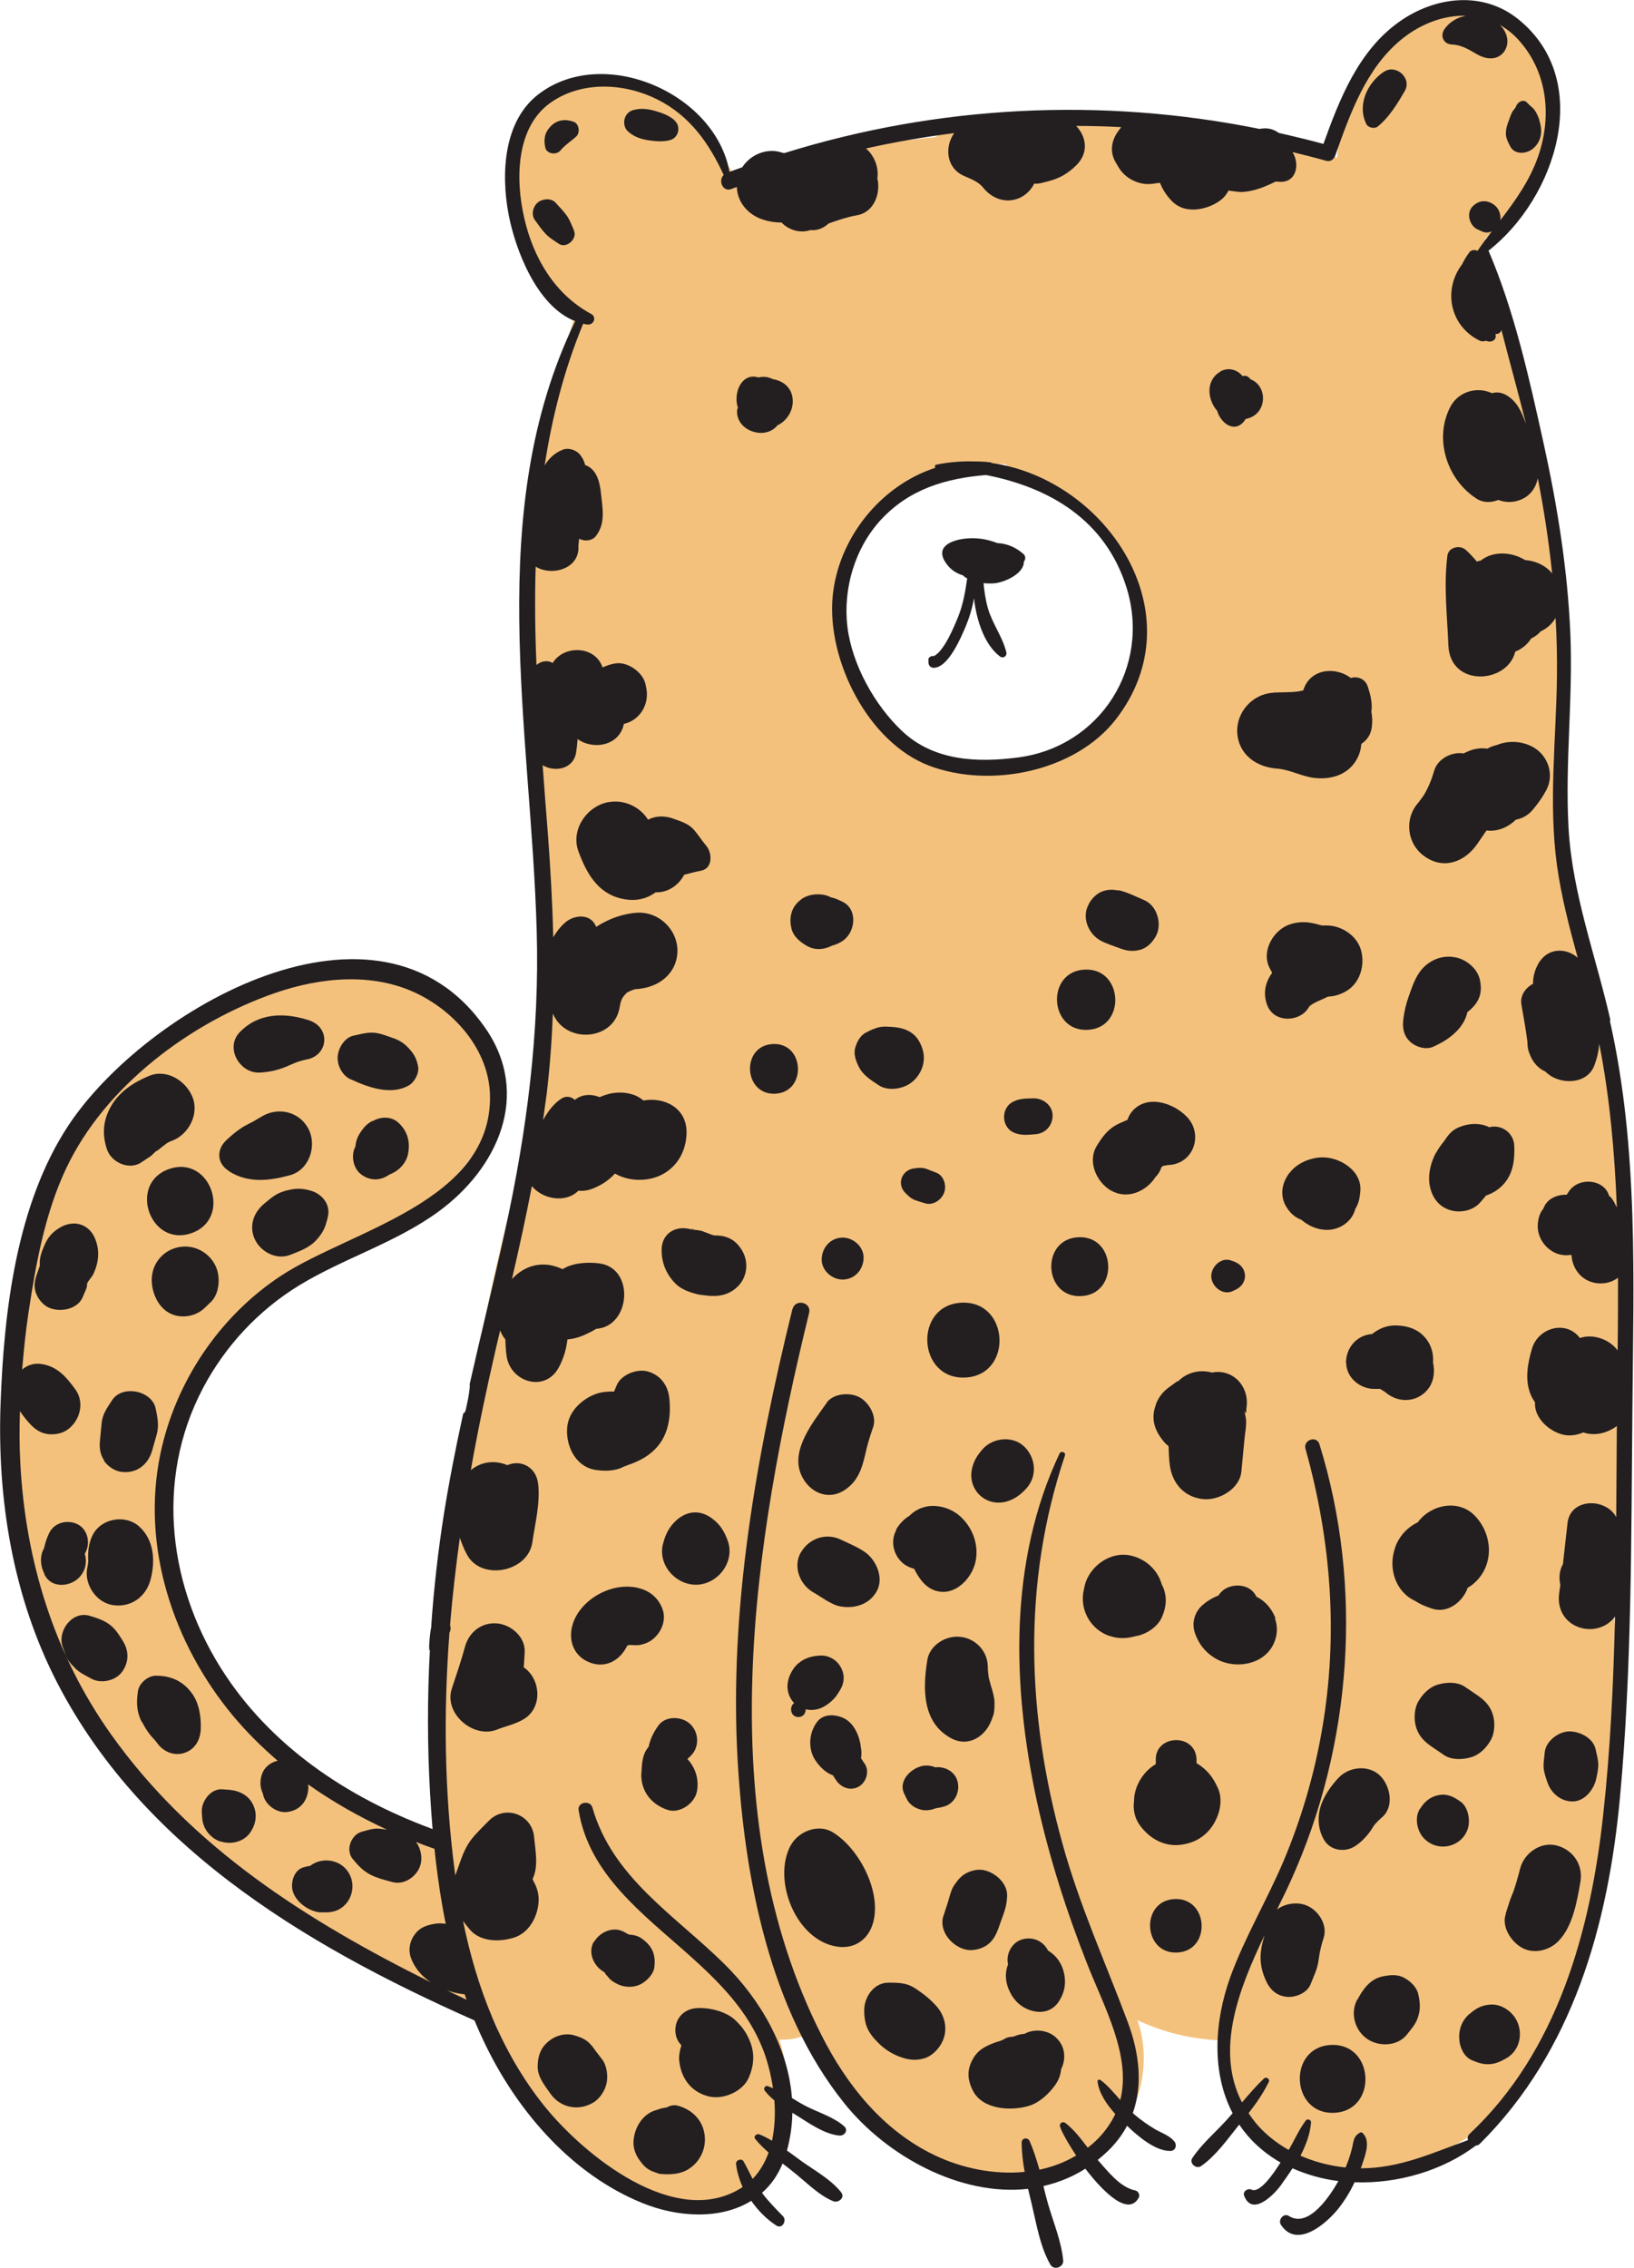 <?xml version="1.0" encoding="UTF-8"?><svg id="Layer_2" xmlns="http://www.w3.org/2000/svg" width="81.87" height="113.62" viewBox="0 0 81.87 113.62"><defs><style>.cls-1{fill:#f4c17d;}.cls-2{fill:#231f20;}</style></defs><g id="Layer_1-2"><g><path class="cls-1" d="M80.9,80.46c.02-.35,.04-.7,.06-1.05,.21-1.47,.25-2.98,.28-4.48,0-.1,0-.2,0-.29,.37-6.55,.63-13.26-.43-19.61-.32-1.91-.87-3.73-1.35-5.61-.44-1.72-.41-3.45-.76-5.17-.1-.48-.36-1.22-.74-1.95,.06-1.45,.04-2.91,.11-4.28,.17-3.17,.3-6.31-.1-9.47-.39-3.03-1.07-6.02-1.53-9.04-.34-2.21-.72-3.95-1.92-5.44-.02-.27-.04-.53-.04-.8-.01-.46-.03-.89-.06-1.31,2.05-1.96,3.49-4.28,3.09-7.31-.43-3.26-3.36-5.12-6.43-3.57-2.35,1.2-3.96,4.18-4.08,6.84-.67-.37-1.52-.54-2.55-.38-2.27,.37-4.59-.76-6.79-1.17-1.92-.36-3.91,0-5.83,0-.97-.11-1.93-.2-2.9-.3v.02c-.86,0-1.55,.3-2.05,.78-.42,.04-.84,.09-1.26,.14-.09,0-.17,0-.26,0-1.75,.15-3.47,.34-5.16,.86-.6,.19-1.04,.51-1.35,.91-.6,.22-1.19,.47-1.75,.76-.27-.78-.72-1.45-1.25-2.13-.14-.19-.36-.34-.6-.47-1.37-2.06-4.14-3.47-6.46-2.71-3.53,1.16-3.44,5.25-2.36,8.12,.48,1.27,1.32,2.53,2.39,3.39-1.75,5.76-3.09,12.43-2.5,18.37,.23,2.34,.48,5.01,1.04,7.59-.25,1.97-.03,4.14-.13,5.87-.15,2.6-.83,5.64-.14,8.19-.73,1.57-1.15,3.36-1.55,4.89-.94,3.66-1.64,7.41-2.4,11.11-1.07,5.15-2.13,10.75-.87,15.93-.52,1.33-.57,2.92-.39,4.49-.66-.32-1.34-.62-2.01-.91-.96-.43-2.1-.93-3.24-1.19-1.17-.97-1.77-2.27-3.11-3.32-2.9-2.25-4.51-5.91-5.12-9.55-.61-3.64,.46-7.45,2.82-10.28,2.71-3.25,7.1-4.65,10.6-6.86,.49-.31,.82-.71,1-1.13,.24-.26,.47-.52,.67-.8,.13-.14,.26-.28,.39-.42,.57-.66,.79-1.39,.77-2.09,.37-1.71-.03-3.51-1.55-4.98-3.4-3.28-8.41-1.91-12.2-.27-4.16,1.8-7.15,4.59-8.73,8.91C.93,62.7,0,67.28,.69,70.96c-.49,3.3,.58,7.28,1.59,10.02,1.01,2.74,3.12,8.24,6.32,9.58,2.18,2.54,4.86,4.64,7.9,6.17,1.22,1.14,2.75,2.06,4.13,2.78,1.31,.68,2.66,1.34,4,1.51,.09,.17,.17,.35,.26,.53,.34,1.25,.91,2.46,1.44,3.4,1.34,2.39,3.49,4.31,6.13,5.11,2.96,.89,6.03,.26,6.84-3.12,.35-1.45,.24-3.18-.25-4.75,.58,.04,1.15-.11,1.66-.39,2.31,4.33,6.58,9.41,11.82,7.37,1.03-.4,1.8-.93,2.36-1.55,.89-.47,1.56-1.23,1.96-2.18,.53-1.25,.63-2.87,.14-4.22,.53,.25,1.09,.46,1.7,.63,.8,.22,1.67,.35,2.56,.39-.2,2.2,.55,4.28,3.06,5.63,3.92,2.11,9.07,.39,11.6-3.02,2.69-3.62,4.3-8.94,4.82-13.38,.38-3.32,.55-7.18,.1-10.79,0-.08,.01-.15,.01-.23h.06Zm-24.01-46.1c-.05,.06-.1,.12-.14,.18-1.43,2.25-5.31,4.2-7.91,4.11-2.4-.08-4.64-1.72-5.82-3.78-1.31-3.16-1.68-6.72,.97-9.36,.13-.13,.23-.26,.33-.39,1.49-1.23,3.11-1.84,5.25-1.88,.28,0,.54,0,.8,.02,1.69,1.32,3.71,2.18,5.13,3.88,1.26,1.5,2.05,4.91,1.38,7.21Z"/><path class="cls-2" d="M24.07,100.52c-.56-.26-1.11-.52-1.67-.79,.41,.14,.83,.21,1.25,.21,.07,0,.13-.02,.19-.03-.35-1.04-.54-2.16-.58-3.2-.49-.26-1.03-.41-1.54-.31-.42,.08-.74,.21-.98,.58-.22,.33-.29,.74-.15,1.12,.19,.52,.55,.92,.99,1.22-6.15-3.06-11.97-6.72-16.03-12.44-2.83-3.99-4.27-8.66-4.53-13.53-.05-.88-.05-1.77-.02-2.65,.12,.19,.26,.37,.41,.54,.25,.29,.51,.52,.9,.6,.35,.07,.8,0,1.09-.22,.61-.45,.85-1.34,.38-2-.44-.6-.88-1.14-1.66-1.27-.38-.07-.73,.03-1.01,.27,.08-.94,.17-1.87,.31-2.8,.37-2.46,.83-5.03,1.9-7.29,1.95-4.12,6.23-7.31,10.47-8.78,2.27-.78,4.86-1.04,7.08,.02,1.94,.93,3.62,2.85,3.68,5.09,.12,5.36-6.98,6.77-10.47,9.06-3.09,2.03-5.3,5.33-6.05,8.95-.96,4.64,.65,9.49,3.63,13.08,.69,.83,1.45,1.58,2.25,2.27-.35,.08-.67,.32-.79,.69-.11,.33-.09,.66,.05,.95,.08,.54,.67,.99,1.2,.93,.67-.07,1.06-.57,1.08-1.22,0-.06,0-.12-.02-.17,1.24,.88,2.57,1.63,3.95,2.27h-.03c-.2-.03-.41-.07-.61-.04-.21,.03-.42,.09-.62,.15-.53,.15-.82,.91-.45,1.36,.27,.33,.52,.6,.91,.8,.34,.17,.72,.26,1.08,.36,.59,.16,1.21-.27,1.39-.81,.13-.37,.05-.87-.21-1.2,.48,.19,.97,.36,1.47,.53-.01-.03-.03-.05-.05-.08h0v-.02s-.04-.06-.06-.09c-.05-.1-.1-.19-.14-.29-.05-.1-.11-.21-.15-.31-.05-.11-.01-.21,.06-.28-4.22-1.5-8.13-4.01-10.65-7.78-2.87-4.29-3.6-9.77-1.15-14.42,1.12-2.12,2.79-3.91,4.84-5.16,2.24-1.36,4.81-2.12,6.94-3.67,3-2.18,4.68-5.89,2.36-9.22-5.34-7.67-17.01-.94-20.87,4.87C.83,60.31,.2,65.67,.03,70.29c-.18,4.83,.61,9.71,2.84,14.03,4.43,8.56,13.06,13.51,21.72,17.27-.19-.34-.37-.69-.52-1.06Z"/><path class="cls-2" d="M80.69,51.12c-.73-3.22-1.91-6.31-2.1-9.64-.18-3.25,.23-6.5,.09-9.76-.14-3.2-.65-6.38-1.34-9.51-.71-3.21-1.46-6.62-2.76-9.65,3.37-2.63,5.31-8.51,1.5-11.59-1.79-1.45-4.2-1.15-6,.14-2.02,1.45-2.96,3.84-3.77,6.1-.74-.2-1.49-.38-2.24-.55-.23-.17-.51-.26-.83-.22-.04,0-.08,.01-.13,.02-7.9-1.6-16.11-1.19-23.81,1.21-.05,0-.11-.02-.17-.04-.73-.22-1.53,.12-1.94,.75-.21,.08-.43,.15-.64,.23-.71-3.95-6.33-6.39-9.58-3.88-1.75,1.35-1.87,3.99-1.49,6,.33,1.76,1.42,4.63,3.34,5.36-4.61,9.53-2.22,20.39-1.93,30.52,.15,5.1-.49,10.06-1.58,15.03-.56,2.58-1.2,5.14-1.78,7.72,0,.03,.01,.05,.01,.09-.03,.41-.12,.81-.21,1.21-.02,.08-.06,.13-.12,.16-.37,1.68-.7,3.36-.97,5.05-.29,1.84-.5,3.69-.63,5.55h0s0,.06,0,.08c-.04,.19-.06,.38-.08,.57-.01,.14-.02,.29-.03,.43,0,.03,.01,.05,.01,.08,0,.04-.01,.08-.02,.11l.05-.04c-.13,2.41-.13,4.82,.01,7.23,.25,4.35,.89,8.79,2.85,12.73,1.63,3.29,4.3,6.35,7.76,7.76,1.8,.74,3.95,.85,5.48-.1,.35,.5,.78,.93,1.26,1.24,.29,.19,.54-.25,.33-.47-.37-.38-.74-.75-1.05-1.17,.43-.38,.78-.86,1.03-1.47,.17,.13,.34,.26,.5,.39,.64,.5,1.29,1.19,2.04,1.5,.25,.1,.6-.17,.4-.44-.5-.64-1.32-1.09-1.98-1.56-.24-.18-.49-.36-.74-.54,.17-.63,.26-1.26,.27-1.89,.09,.05,.18,.11,.26,.16,.61,.38,1.37,.92,2.1,.98,.25,.02,.46-.26,.24-.46-.52-.47-1.31-.7-1.93-1.02-.23-.12-.46-.26-.69-.4-.19-2.52-1.56-4.9-3.36-6.69-2.47-2.45-5.63-4.33-6.64-7.87-.11-.38-.75-.27-.69,.13,.51,3.23,3.26,5.23,5.55,7.28,1.5,1.34,2.92,2.77,3.67,4.67,.23,.57,.41,1.26,.52,1.99-.09-.04-.18-.08-.27-.11-.12-.04-.22,.12-.15,.22,.14,.19,.31,.35,.49,.5,.05,.68,.02,1.37-.12,2.02-.2-.12-.41-.23-.63-.32-.13-.05-.32,.09-.21,.23,.2,.25,.43,.47,.67,.68-.18,.5-.44,.95-.8,1.32-.15-.29-.29-.58-.45-.87-.1-.18-.4-.08-.38,.12,.04,.39,.16,.78,.33,1.16-3.34,2.19-7.98-1.62-9.96-4.09-2.14-2.68-3.37-5.91-4.05-9.24,.11,.15,.23,.3,.36,.45,.49,.56,1.36,.6,2.02,.43l.08-.02c.85-.21,1.32-1.12,1.33-1.93,0-.41-.13-.69-.3-1.01,0-.02,0-.03,.01-.06,.29-.62,.12-1.41,.06-2.07-.1-1.14-1.46-1.63-2.26-.82-.31,.32-.65,.63-.92,.99-.31,.42-.47,.92-.64,1.4-.03,.08-.08,.21-.13,.36,0-.06-.02-.11-.02-.17-.53-4.03-.57-8.03-.27-12,.07-.12,.07-.25,.03-.38,.12-1.46,.29-2.92,.49-4.37,.1,.3,.22,.59,.35,.83,.71,1.35,3.06,.89,3.28-.59,.14-.97,.41-1.99,.29-2.97-.11-.83-.87-1.2-1.54-.91-.26-.11-.54-.16-.8-.15-.41,.02-.75,.17-1.03,.4,.36-2.04,.79-4.08,1.26-6.11,.07-.3,.14-.59,.21-.89,.06,.16,.15,.32,.26,.45,.01,.27,.02,.55,.06,.82,.18,1.32,1.93,1.87,2.62,.58,.24-.45,.38-.92,.43-1.4,.43-.03,.81-.19,1.18-.38,.03-.01,.16-.09,.26-.15,1.74-.11,1.95-3.06,.15-3.28-.55-.07-1.31-.04-1.83,.29-.18-.08-.37-.15-.56-.19-.79-.16-1.49,.15-1.98,.69,.36-1.55,.7-3.1,1-4.66,.54,.66,1.69,.87,2.33,.23,.2,.02,.4,0,.62-.07,.47-.17,.88-.42,1.21-.79h0c.42,.24,.91,.34,1.39,.31,1.31-.08,2.18-1.08,2.2-2.35,.02-1.26-1.13-1.81-2.16-1.62-.14-.11-.29-.21-.45-.27-.58-.21-1.19-.15-1.74,.1h-.01c-.42-.17-.89-.15-1.24,.14-.18-.17-.44-.22-.68-.06-.38,.25-.67,.64-.91,1.07,.06-.43,.12-.86,.18-1.3,.16-1.34,.26-2.69,.31-4.03,.05,.1,.1,.2,.16,.29,.81,1.21,2.9,.95,3.18-.57,.08-.45,.11-.52,.45-.85-.09,.08-.06,.08,.06,0,.03,0,.07-.03,.15-.06,.07-.02,.11-.03,.14-.04,.1,0,.19-.01,.29-.03,1.02-.14,1.86-.88,1.81-1.99-.05-1.02-.96-1.86-1.99-1.81-.73,.04-1.44,.3-2.08,.71-.01-.03-.03-.06-.04-.09-.31-.61-1.11-.49-1.52-.12-.24,.21-.43,.46-.59,.73-.04-1.73-.14-3.46-.27-5.2-.09-1.14-.18-2.28-.26-3.42,.61,.37,1.56,.2,1.68-.66,.03-.19,.05-.41,.07-.65,.77,.56,2.1,.35,2.32-.76,.75-.16,1.32-.94,1.11-1.86l-.03-.14c-.13-.59-.9-1.13-1.5-1.03-.22,.03-.44,.11-.65,.2-.36-1.09-1.93-1.14-2.5-.22-.25-.16-.58-.1-.81,.1-.07-1.65-.09-3.3-.04-4.93,.8,.5,2.23,.12,2.14-1.05,.01-.12,.03-.24,.04-.35,.25,.15,.64,.11,.82-.11,.52-.65,.35-1.39,.27-2.17-.06-.58-.22-1.21-.79-1.41-.04-.15-.1-.3-.2-.44-.18-.29-.6-.45-.92-.33-.43,.17-.7,.45-.91,.79,.37-2.41,.97-4.78,1.93-7.1,.07,.01,.14,.04,.21,.04,.31,.04,.49-.37,.19-.53-1.83-.99-2.89-2.8-3.35-4.79-.45-1.94-.44-4.61,1.38-5.84,1.57-1.06,3.67-.93,5.3-.11,1.62,.82,2.58,2.19,3.31,3.78-.29,.27-.05,.87,.39,.7,.09-.04,.18-.07,.27-.1,.02,.76,.56,1.4,1.33,1.64,.31,.1,.61,.14,.91,.14,.36,.38,.93,.55,1.44,.38h.04c.3,.03,.64-.1,.87-.33,.48-.17,.95-.33,1.46-.42,.81-.15,1.17-1.08,.99-1.84,.08-.55-.15-1.14-.57-1.5,1.46-.33,2.94-.58,4.42-.77-.48,.67-.42,1.72,.46,2.13,.34,.16,.73,.28,.98,.59,.81,1.01,2.09,.77,2.57-.19,0,0,.01,0,.02,0,.17,.03,.49-.07,.69-.12,.56-.14,.98-.39,1.39-.79,.66-.65,.5-1.46,0-1.98,.75,0,1.51,.02,2.26,.06l-.13,.17c-.37,.49-.47,1.08-.13,1.63l.15,.25c.31,.51,.96,.84,1.55,.8,.12,0,.3-.04,.5-.06,.12,.31,.31,.62,.59,.91,.56,.59,1.45,.5,2.11,.17,.41-.21,.61-.44,.73-.69,.29,.04,.58,.08,.72,.07,.61-.05,1.11-.26,1.64-.52,.07,0,.13,0,.2,.01,.87,.05,1.02-.91,.65-1.49,.57,.14,1.13,.28,1.7,.44,.22,.06,.39-.1,.45-.29,.74-2.08,1.53-4.33,3.29-5.78,.96-.79,2.12-1.23,3.25-1.2-.43,.08-.81,.3-1.07,.66-.24,.34-.06,.77,.37,.78,.47,.02,.86,.26,1.2,.46,.31,.18,.66,.31,1.02,.19,.41-.14,.62-.57,.54-.99-.05-.25-.18-.47-.36-.64,.37,.21,.72,.49,1.03,.86,1.36,1.58,1.56,3.73,.91,5.66-.42,1.25-1.15,2.26-1.92,3.27,0-.04,.02-.08,.01-.12,0-.25-.11-.5-.31-.65-.27-.21-.61-.26-.91-.07l-.04,.03c-.41,.26-.39,.79-.09,1.12,.08,.09,.18,.14,.28,.18,.05,.02,.21,.11,.08,.03,.19,.12,.39,.11,.56,.03-.25,.32-.49,.64-.72,.98-.13-.07-.31-.05-.4,.06-.15,.2-.27,.4-.37,.61-.97,1.27-.63,3.09,.88,3.83,.11,.05,.22,.04,.32,0,.2,.12,.52,0,.48-.27,0-.02-.01-.05-.01-.07,.13,.03,.25-.06,.3-.19,.4,1.57,.84,3.13,1.23,4.7-.22-.59-.44-1.14-1.02-1.46-.24-.13-.47-.14-.69-.08-.75-.35-1.68-.08-2.08,.68-.84,1.61-.17,3.66,1.32,4.61,.33,.21,.73,.2,1.08,.06,.25,.09,.53,.13,.8,.08,.68-.12,1.07-.6,1.18-1.17,.31,1.58,.55,3.17,.72,4.77-.34-.41-.84-.63-1.36-.67-.66-.41-1.61-.47-2.22,.03-.07,0-.13,.03-.19,.05-.17-.2-.35-.4-.56-.59-.29-.26-.86-.14-.92,.29-.19,1.52-.01,2.98,.05,4.5,.09,2.12,2.97,1.92,3.35,.31,.33-.13,.61-.36,.8-.66,.19-.09,.35-.21,.48-.36,.32-.14,.57-.38,.74-.67,.06,.98,.08,1.95,.07,2.93-.04,3.16-.43,6.33,0,9.47,.22,1.57,.62,3.1,1.04,4.63-.54-.49-1.49-.55-1.97,.29-.19,.33-.27,.67-.27,1.01-.38,.21-.66,.59-.58,1.05,.11,.62,.22,1.24,.3,1.86,0,.18,.02,.35,.07,.5l.03,.08c.17,.47,.46,.76,.8,.91,.04,.04,.07,.07,.12,.11,.66,.55,1.97,.54,2.33-.41,.15-.39,.22-.74,.25-1.09,.53,2.7,.77,5.45,.88,8.2-.07-.14-.14-.29-.23-.42-.04-.07-.1-.12-.16-.17-.25-.86-1.6-.96-2.06-.14-.02,.03-.04,.06-.06,.09-.5-.01-.99,.2-1.17,.69,.17-.24,.14-.19-.11,.16-.08,.15-.13,.3-.15,.46-.18,1,.72,1.88,1.65,1.7,0,.01,0,.02,0,.03h.02c.05,.72,.55,1.33,1.33,1.4,.39,.03,.73-.08,1-.28,0,1.22,0,2.43-.02,3.64-.4-.55-1.23-.85-1.89-.62-.69-.92-2.09-.52-2.4,.53-.21,.71-.36,1.5-.1,2.22,.06,.17,.15,.33,.25,.47-.05,.77,.68,1.43,1.36,1.61,.36,.1,.73,.04,1.06-.1,.12,.04,.25,.07,.39,.08,.44,.04,.92-.12,1.29-.4v.09c-.01,1.49-.02,2.98-.03,4.48-.5-.97-2.29-.99-2.44,.29-.08,.68-.15,1.37-.23,2.06-.06,.1-.1,.21-.13,.33-.06,.24-.05,.48,0,.71-.02,.12-.03,.24-.05,.36-.29,1.8,1.87,2.45,2.79,1.23-.08,3.31-.23,6.62-.59,9.9-.63,5.83-2.29,11.88-6.69,16.01-.11,.1-.12,.21-.09,.32-1.76,.63-3.41,1.41-5.36,1.41h-.01s.03-.07,.04-.1c.16-.5,.49-1.26,.05-1.67-.04-.04-.1-.04-.14-.01-.33,.19-.3,.43-.39,.78-.08,.33-.19,.65-.32,.96-.78-.08-1.55-.28-2.26-.59,.28-.54,.49-1.11,.53-1.68,0-.12-.18-.19-.26-.09-.34,.45-.57,.99-.86,1.48-.62-.35-1.18-.79-1.65-1.35-.13-.16-.25-.33-.36-.49,.38-.49,.74-1.01,1.01-1.56,.08-.16-.13-.29-.25-.17-.39,.37-.74,.78-1.09,1.19-1.35-2.62-.17-5.66,1.13-8.38-.06,.2-.11,.39-.15,.59-.11,.61-.04,1.11,.21,1.67,.2,.46,.54,.78,1.06,.83,.43,.04,1.02-.19,1.19-.64,.16-.41,.35-.77,.4-1.22,.05-.37,.13-.74,.25-1.09,.22-.68-.29-1.43-.91-1.65-.44-.16-1.04-.08-1.43,.23,.25-.5,.49-.99,.7-1.46,3.07-6.78,3.64-14.74,1.43-21.86-.14-.45-.82-.22-.7,.23,1.29,4.6,1.65,9.34,.83,14.07-.39,2.26-1.04,4.48-1.93,6.59-.83,1.96-1.93,3.79-2.66,5.79-.83,2.3-.94,4.83,.11,6.84-.1,.11-.2,.23-.3,.34-.57,.63-1.25,1.2-1.72,1.91-.17,.26,.2,.57,.44,.4,.73-.51,1.29-1.3,1.84-1.99l.07-.09c.5,.74,1.18,1.39,2.07,1.9-.37,.59-1.04,1.55-1.45,1.36-.19-.09-.46,.09-.37,.31,.4,1.04,1.47-.03,1.83-.52,.19-.27,.4-.56,.59-.86,.72,.32,1.5,.54,2.3,.64-.42,.74-1.49,2.38-2.48,1.75-.27-.17-.56,.2-.4,.44,.81,1.24,2.32-.09,2.91-.85,.31-.4,.57-.83,.78-1.28,2.16,.08,4.41-.58,6.08-1.84,.07,0,.15-.03,.21-.1,4.66-4.64,6.42-10.98,7.01-17.36,.59-6.41,.56-12.9,.62-19.33,.05-6.52,.32-13.16-1.13-19.57Z"/><path class="cls-2" d="M39.71,65.59c.13-.53,.96-.35,.83,.19-2.81,11.52-4.98,25.12,.62,36.19,1.26,2.5,3.09,4.78,5.66,6.01,1.37,.66,2.99,.99,4.52,.84-.09-.49-.15-.98-.15-1.47,0-.24,.31-.28,.4-.07,.2,.46,.35,.94,.49,1.43,.65-.14,1.27-.37,1.84-.71-.43-.65-.75-1.23-.81-1.46-.04-.16,.13-.27,.27-.17,.43,.33,.78,.79,1.12,1.24,.18-.14,.35-.29,.51-.45,.39-.4,.67-.82,.87-1.24-.43-.48-.82-1.04-.89-1.64,0-.08,.09-.1,.14-.07,.38,.28,.68,.65,1,1.01,.56-2.2-.8-4.65-1.65-6.8-1.04-2.64-1.91-5.35-2.52-8.13-1.25-5.77-1.44-12.03,1.13-17.47,.07-.14,.32-.06,.27,.1-2.15,6.39-1.92,12.99-.13,19.44,.85,3.09,2.15,5.95,3.27,8.94,.59,1.57,.76,3.16,.26,4.57,.02,.02,.04,.04,.06,.06,.33,.28,.68,.53,1.05,.75,.33,.19,.71,.31,.96,.6,.15,.17,.09,.48-.18,.49-.75,.02-1.63-.73-2.18-1.26-.27,.51-.65,1-1.15,1.44-.1,.09-.21,.18-.32,.27,.51,.57,1.11,1.37,1.88,1.53,.16,.03,.25,.23,.17,.37-.51,.92-1.72-.22-2.67-1.46-.67,.43-1.38,.7-2.1,.87,.07,.3,.15,.6,.23,.89,.27,.94,.67,1.87,.76,2.84,.03,.34-.47,.51-.64,.21-.52-.91-.69-2-.93-3.01-.06-.26-.13-.53-.19-.79-3.4,.38-7.08-1.64-9.2-4.28-3.76-4.67-5.01-11.34-5.35-17.16-.44-7.63,.93-15.25,2.74-22.63Z"/><path class="cls-2" d="M61.13,18.62c.39-.23,.85-.12,1.12,.22h.02s.05,0,.08-.01c.11-.01,.22,.06,.28,.14v.02s.03,.02,.04,.02c.51,.2,.73,.79,.55,1.31-.13,.38-.45,.61-.8,.67-.01,.01-.02,.02-.03,.03-.02,.03-.03,.05-.05,.08-.45,.57-1.06,.18-1.3-.36-.02-.05-.04-.1-.05-.15-.5-.57-.59-1.53,.14-1.96Z"/><path class="cls-2" d="M37.17,19.16c.21-.27,.53-.35,.82-.25,.09-.02,.18-.03,.28-.03,.16,0,.32,.05,.46,.12,.52,.08,.97,.44,.99,1.06,.02,.55-.32,1.05-.77,1.25-.03,.05-.07,.09-.12,.13-.67,.58-1.93,.09-1.9-.84,0-.06,.02-.12,.04-.18-.14-.41-.06-.94,.2-1.26Z"/><path class="cls-2" d="M46.51,33.05c0-.09,.12-.18,.21-.18h.08c.53-.28,1.03-1.53,1.22-2,.24-.61,.35-1.25,.44-1.89-.08-.04-.15-.09-.21-.15-.37-.11-.7-.34-.92-.72-.44-.76,.4-1.05,1.01-1.12,.57-.07,1.12,.02,1.63,.22,.47,.02,.93,.21,1.31,.55,.12,.1,.11,.27,.02,.38,.01,.6-.94,1.02-1.43,1.08-.16,.02-.37,.02-.59,0,.04,.42,.1,.84,.22,1.26,.22,.77,.74,1.44,.92,2.2,.05,.2-.16,.33-.32,.21-.75-.57-1.17-1.75-1.3-2.92-.08,.49-.23,.97-.42,1.43-.24,.56-.86,2.04-1.59,2.06-.19,0-.29-.15-.27-.33v-.08Z"/><path class="cls-2" d="M46.57,38.37c3.06,1.15,7.31,.29,9.34-2.33,4.07-5.26-.46-12.02-6.21-12.84-.03-.02-.07-.04-.12-.04-.26-.03-.51-.04-.76-.04-.63-.02-1.26,.03-1.9,.16-.09,.02-.09,.1-.06,.16-2.74,.89-4.86,3.52-5.14,6.44-.3,3.17,1.76,7.32,4.85,8.49Zm-2.43-12.33c1.43-1.54,3.24-2.07,5.26-2.24,3.17,.62,5.99,2.24,7.05,5.66,1.22,3.97-1.33,7.95-5.43,8.49-2.05,.27-4.21,.18-5.8-1.3-1.39-1.3-2.53-3.35-2.76-5.24-.23-1.91,.37-3.95,1.68-5.37Z"/><path class="cls-2" d="M71.07,40.21c.09-.12,.18-.24,.27-.37,.23-.38,.4-.81,.52-1.23,.18-.6,.89-.96,1.47-.86,.22-.11,.45-.21,.7-.24,.16-.03,.33-.02,.49,0,.16-.09,.33-.15,.5-.19,.57-.23,1.24-.19,1.79,.11,.75,.42,1.08,1.37,.67,2.15-.19,.36-.42,.68-.68,.99-.24,.29-.54,.44-.85,.5-.4,.39-.93,.61-1.47,.54-.15,.22-.31,.45-.46,.67-.61,.89-1.67,1.32-2.64,.63-.89-.62-1.04-1.89-.31-2.7Z"/><path class="cls-2" d="M63.82,34.7c.41-.02,.84,0,1.25-.06,.02,0,.14-.03,.23-.05,.32-1.08,1.6-1.22,2.38-.62,.33-.1,.72,.03,.85,.43,.15,.44,.24,.86,.18,1.26,.04,.22,.06,.46,.03,.72-.04,.42-.25,.71-.53,.89-.02,.26-.09,.51-.2,.72-.43,.82-1.28,1.08-2.14,.99-.64-.07-1.23-.42-1.89-.47-1.02-.07-1.93-.7-1.99-1.81-.05-1.03,.78-1.94,1.81-1.99Z"/><path class="cls-2" d="M70.31,51.08c.05-.41,.14-.79,.28-1.18,.17-.47,.33-.98,.67-1.36,.42-.46,1.01-.69,1.62-.58,.57,.09,1.15,.56,1.27,1.14,.14,.66-.04,1.12-.55,1.55-.03,.02-.05,.04-.08,.06-.07,.34-.23,.62-.49,.91-.36,.38-.76,.62-1.23,.83-.37,.16-.86,.01-1.14-.25-.33-.3-.4-.69-.35-1.12Z"/><path class="cls-2" d="M63.73,48.72c-.06-.1-.11-.2-.16-.31-.35-.83,.27-1.84,1.07-2.1,.45-.15,.91-.13,1.36,0,.02,0,.14,.04,.23,.06,.06,0,.12,0,.18,0,.75-.03,1.57,.48,1.78,1.23,.21,.74-.03,1.63-.72,2.05-.31,.18-.58,.26-.87,.28h-.01s0,0-.01,0c-.03,0-.06,.01-.08,.02-.13,.07-.28,.13-.41,.19-.02,0-.1,.05-.17,.08-.05,.03-.13,.07-.15,.08-.07,.04-.21,.21-.12,.07,.02-.01,.02-.01,.03-.02l.03-.05s-.07,.07-.11,.12c-.04,.09-.1,.17-.17,.24,0,0-.01,.02-.02,.03h0c-.55,.54-1.67,.5-1.95-.42-.18-.57-.04-1.09,.28-1.53Z"/><path class="cls-2" d="M54.55,45.29c.17-.3,.44-.57,.78-.66,.25-.07,.48-.06,.72-.01v-.02c.45,.11,.86,.32,1.28,.5,.66,.28,.92,1.23,.57,1.83-.17,.3-.44,.57-.78,.66-.38,.1-.69,.05-1.05-.09-.32-.12-.65-.22-.94-.38-.62-.35-.95-1.19-.57-1.83Z"/><path class="cls-2" d="M40.15,45.05c.25-.17,.56-.25,.86-.24,.24,0,.46,.06,.65,.16,.08,.01,.17,.04,.24,.07,.11,.04,.2,.09,.31,.14,.55,.26,.65,.91,.44,1.42-.18,.44-.54,.67-.96,.78-.39,.2-.84,.25-1.25,.02-.35-.2-.7-.48-.79-.9-.13-.57,.02-1.1,.51-1.45Z"/><path class="cls-2" d="M30.49,40.19c.79-.14,1.57,.23,1.98,.88,.38-.2,.84-.22,1.33-.03,.38,.14,.72,.24,.99,.56,.21,.25,.38,.52,.59,.77,.31,.36,.35,1.15-.27,1.26-.28,.05-.56,.13-.83,.2-.29,.55-.84,.9-1.43,.88-.46,.33-1.01,.48-1.73,.31-1.19-.28-1.74-1.29-2.13-2.34-.42-1.1,.41-2.29,1.49-2.49Z"/><path class="cls-2" d="M71.96,57.75c.11-.2,.25-.4,.4-.58h0c.17-.26,.35-.5,.63-.64,.51-.25,1.14-.3,1.63-.05,.1-.03,.22-.04,.34-.03,.49,.05,.88,.43,.91,.94,.03,.66-.04,1.35-.48,1.88-.25,.3-.57,.51-.93,.63l-.28,.33c-.38,.45-1.06,.57-1.59,.38-.58-.21-.88-.7-.97-1.3-.07-.52,.08-1.1,.33-1.56Z"/><path class="cls-2" d="M64.62,58.76c.35-.47,.99-.74,1.56-.77,.9-.05,2.06,.64,1.98,1.68-.03,.33-.07,.61-.25,.89-.11,.44-.44,.81-.93,.98-.59,.21-1.29,0-1.77-.42-.29-.11-.54-.3-.74-.62-.37-.58-.25-1.23,.14-1.74Z"/><path class="cls-2" d="M69.91,77.51c.2-.55,.6-.98,1.13-1.24,.64-.88,2.03-1.18,2.85-.33,.91,.93,1,2.5-.05,3.4-.09,.08-.19,.15-.3,.21-.24,.7-1.01,1.31-1.78,1.05-.34-.11-.6-.22-.86-.39-.96-.44-1.38-1.62-.99-2.69Z"/><path class="cls-2" d="M67.45,68.28c0,.76,.72,1.33,1.44,1.31,.02,0,.16,0,.24,0h.02c.07,.04,.13,.09,.2,.12,.03,.02,.06,.05,.09,.07,.67,.56,1.65,.48,2.16-.25,.24-.34,.3-.82,.2-1.26,.03-.37-.05-.75-.26-1.07-.36-.55-.91-.76-1.54-.79-.47-.02-.9,.14-1.25,.43-.77,.05-1.31,.69-1.31,1.44Z"/><path class="cls-2" d="M57.91,70.37c.16-.42,.4-.69,.77-.94,.07-.05,.48-.37,.31-.18,.47-.51,1.14-.64,1.73-.48,.2-.04,.4-.04,.6,0,.81,.18,1.27,.99,1.13,1.79,0,.27-.03,.31-.1,.12l.08,.42c.03,.34-.05,.7-.08,1.04-.05,.53-.1,1.05-.15,1.58-.08,.89-1.14,1.48-1.93,1.39-.94-.1-1.54-.79-1.66-1.71-.04-.31-.05-.62-.06-.94-.06-.05-.12-.1-.17-.15-.51-.58-.75-1.18-.46-1.95Z"/><path class="cls-2" d="M60.38,80.31c.21-.15,.43-.28,.67-.37,.08-.13,.19-.24,.33-.33,.49-.29,1.24-.22,1.54,.33,.01,.02,.02,.04,.03,.06,.45,.22,.78,.61,.96,1.09h-.03c.15,.42,.13,.87-.08,1.3-.49,1.01-1.86,1.25-2.8,.76-.57-.3-.94-.76-1.14-1.36-.18-.56,.05-1.15,.52-1.47Z"/><path class="cls-2" d="M55.55,81.95c.43,.16,.86,.16,1.3,.04,.01,0,.02,0,.03-.01,.55-.08,1.13-.47,1.34-.96,.19-.45,.26-.87,.11-1.35-.03-.11-.08-.2-.12-.28-.19-.68-.73-1.23-1.47-1.43-1.05-.29-2.17,.49-2.4,1.52l-.04,.19c-.22,.98,.34,1.96,1.26,2.29Z"/><path class="cls-2" d="M57.13,91.48c.46,.62,1.16,1.03,1.95,.96,.69-.07,1.25-.36,1.65-.93,.36-.52,.57-1.28,.3-1.9-.27-.62-.6-.98-1.08-1.27v-.22c-.08-1.31-2.11-1.21-2.04,.1v.17c-.63,.36-1.09,1.12-1.09,1.84-.06,.43,.03,.88,.31,1.25Z"/><path class="cls-2" d="M55.67,59.65c.8,.47,1.76,.05,2.22-.67h0c.13-.13,.23-.28,.29-.46,0-.02,.02-.04,.03-.06,.02-.01,.05-.03,.07-.04l.06-.02h.05c.07-.02,.13-.03,.2-.03,1.24-.09,1.71-1.56,.87-2.42-.69-.71-2.02-1.13-2.75-.25-.1,.13-.17,.26-.22,.41-.11,.05-.32,.13-.05,.03-.18,.06-.46,.19-.59,.27-.4,.25-.65,.6-.89,.99-.49,.79-.03,1.82,.7,2.25Z"/><path class="cls-2" d="M50.69,55.24c.35-.21,.71-.2,1.11-.21,.47,0,.94,.36,.94,.86,0,.5-.35,.9-.86,.94-.39,.03-.75,.08-1.12-.1-.57-.28-.61-1.15-.07-1.49Z"/><path class="cls-2" d="M45.81,58.54c.21-.03,.41-.05,.62,.03,.16,.06,.33,.13,.49,.19,.38,.15,.52,.66,.38,1.01-.14,.36-.55,.64-.95,.52-.17-.05-.34-.1-.5-.16-.2-.07-.34-.21-.49-.36-.45-.46-.17-1.15,.44-1.23Z"/><path class="cls-2" d="M42.85,52.5c.08-.29,.25-.62,.53-.76,.23-.12,.45-.23,.71-.28,.2-.04,.38-.02,.58-.01,.54,.03,1.08,.2,1.37,.7,.21,.36,.31,.77,.21,1.19-.09,.38-.34,.75-.67,.96-.43,.28-1.12,.37-1.56,.07-.39-.26-.79-.5-1-.94-.14-.29-.26-.6-.17-.94Z"/><path class="cls-2" d="M38.72,52.31c1.6-.08,1.72,2.41,.12,2.49-1.6,.07-1.72-2.41-.12-2.49Z"/><path class="cls-2" d="M54.03,61.99c1.9-.09,2.04,2.86,.14,2.95-1.9,.09-2.04-2.86-.14-2.95Z"/><path class="cls-2" d="M48.18,65.27c2.41-.11,2.59,3.64,.18,3.75-2.41,.11-2.59-3.64-.18-3.75Z"/><g><path class="cls-2" d="M34.62,61.61h-.06s.05,0,.07,0c.03,0,.05,.01,.08,.02-.02,0-.03-.01-.04-.02,.18,.01,.37,.03,.55,.08-.11-.03,.25,.1,.48,.19,0,0,.03,0,.09,.02h.04c.38,0,.76,.09,1.06,.38,.29,.29,.48,.65,.5,1.06,.05,1.03-.89,1.73-1.87,1.57,.51,.08-.2-.01-.3-.02s-.2-.02-.3-.05c-.37-.09-.79-.24-1.07-.52-.46-.46-.71-1.05-.7-1.7,0-.84,.74-1.25,1.48-1.02Z"/><path class="cls-2" d="M34.62,61.61h0Z"/><path class="cls-2" d="M34.66,61.61c-.18-.08,.34,.01,0,0h0Z"/></g><path class="cls-2" d="M28.43,71.42c.11-.76,.77-1.35,1.46-1.59,.29-.1,.59-.11,.88-.11,.04-.1,.08-.19,.12-.29,.21-.55,1.01-.86,1.55-.72,.62,.17,1.01,.66,1.09,1.3,.11,.93-.03,1.94-.73,2.62-.38,.38-.82,.59-1.32,.77-.06,.02-.13,.07-.19,.07,.36-.17,.37-.18,.05-.03-.09,.05-.18,.09-.27,.13-.4,.14-.81,.14-1.22,.08-1.06-.16-1.55-1.3-1.42-2.24Z"/><path class="cls-2" d="M22.64,84.6c.23-.7,.47-1.39,.66-2.1,.2-.73,.84-1.23,1.61-1.16,.69,.06,1.41,.67,1.38,1.42-.01,.26-.03,.52-.05,.78,.87,.59,.96,2.05-.02,2.61-.43,.25-.87,.33-1.32,.51-1.18,.47-2.68-.81-2.26-2.06Z"/><g><path class="cls-2" d="M29.55,83.3c.83,.31,1.52-.13,1.87-.83l.03-.03s.06,0,.08-.02c.01,0,.02,0,.04,0h-.02c.17,0,.33,.03,.5,0,.21-.04,.41-.11,.58-.23,.49-.34,.78-1,.56-1.58-.41-1.11-1.7-1.31-2.71-.95-.74,.26-1.43,.82-1.73,1.56-.33,.83-.08,1.75,.81,2.08Z"/><polygon class="cls-2" points="31.45 82.41 31.44 82.41 31.44 82.41 31.45 82.41 31.45 82.41"/></g><path class="cls-2" d="M29.77,97.29c.29-.5,.98-.8,1.52-.48,.07,.04,.15,.08,.22,.12,.21,.01,.42,.05,.62,.18,.53,.37,.73,.79,.66,1.43-.03,.33-.3,.62-.56,.8-.38,.26-.9,.27-1.31,.06-.12-.06-.26-.14-.36-.24l-.22-.25-.03-.07s-.05-.03-.07-.05c-.51-.3-.8-.98-.48-1.52Z"/><path class="cls-2" d="M34.11,102.57c-.06,.24-.11,.49-.07,.75,.11,.84,.6,1.49,1.44,1.71,.74,.2,1.74-.23,2.04-.94,.33-.78,.29-1.45-.12-2.18-.15-.27-.37-.52-.6-.73-.46-.41-1.32-.62-1.94-.56-.44,.04-.81,.3-.96,.72-.13,.37-.06,.84,.23,1.12,0,.02,0,.05,0,.07,0,.02,0,.02-.01,.05Z"/><path class="cls-2" d="M31.74,107.37c0,.37,.17,.72,.4,.99,.13,.18,.29,.31,.49,.41l.41,.15c.7,.06,1.31,.01,1.82-.54,.43-.47,.57-1.13,.37-1.74-.2-.6-.69-.98-1.28-1.14-.19-.05-.38,0-.54,.09-.27,.03-.54,.12-.8,.28l.39-.19s-.07,.03-.11,.04c-.72,.19-1.15,.95-1.15,1.66Z"/><path class="cls-2" d="M26.94,103.47c.02-.48,.15-.86,.53-1.18,.34-.29,.82-.44,1.27-.32,.27,.07,.56,.18,.77,.38,.13,.12,.24,.27,.34,.42,.11,.14,.22,.28,.33,.43,.23,.3,.29,.83,.21,1.19-.08,.36-.34,.77-.67,.96-.74,.44-1.65,.26-2.15-.46-.3-.43-.66-.86-.63-1.41Z"/><path class="cls-2" d="M32.14,88.84c.02-.52,.05-.96,.36-1.32,.08-.39,.24-.72,.5-1.08,.36-.48,1.16-.45,1.57-.07,.44,.4,.49,1.13,.07,1.57-.06,.07-.13,.13-.2,.19,.41,.44,.59,1.02,.48,1.62-.11,.61-.87,1.14-1.48,.93-.82-.28-1.34-.94-1.31-1.84Z"/><path class="cls-2" d="M33.22,77.35c.12-.47,.31-.85,.66-1.17,.55-.5,1.22-.54,1.81-.09,.39,.29,.61,.65,.77,1.1,.38,1.04-.46,2.16-1.52,2.21-1.06,.05-2-.99-1.72-2.05Z"/><path class="cls-2" d="M42.17,62.01c.55-.03,1.1,.43,1.1,1,0,.57-.41,1.07-1,1.1-.55,.03-1.1-.43-1.1-1,0-.57,.41-1.07,1-1.1Z"/><path class="cls-2" d="M61.66,63.15c.12,.04,.23,.07,.34,.14,.48,.28,.51,.92,.06,1.24-.1,.07-.21,.12-.32,.17-.49,.21-1.03-.24-1.05-.73-.02-.49,.48-.99,.98-.82Z"/><path class="cls-2" d="M54.35,48.58c1.94-.09,2.09,2.93,.14,3.02-1.94,.09-2.09-2.93-.14-3.02Z"/><path class="cls-2" d="M77.4,87.78c.06-.55,.7-1.03,1.23-1.03,.53,0,1.2,.33,1.32,.91,.05,.24,.13,.51,.13,.75,0,.24-.05,.47-.1,.7-.11,.53-.57,1.15-1.19,1.15-.6,0-1.09-.43-1.27-.99-.08-.23-.17-.5-.18-.74-.01-.25,.04-.51,.06-.76Z"/><path class="cls-2" d="M75.44,95.88c.09-.26,.16-.52,.26-.79,.03-.08,.07-.16,.1-.25l.02-.04c.13-.38,.24-.77,.34-1.16,.19-.79,1.04-1.39,1.85-1.17,.84,.23,1.33,1,1.17,1.85-.17,.97-.38,2.2-1.09,2.93-.46,.48-1.25,.68-1.85,.33-.54-.31-1.02-1.05-.79-1.7Z"/><path class="cls-2" d="M71.15,90.63c.22-.36,.51-.61,.94-.69,.44-.08,.75,.09,1.09,.33,.36,.25,.48,.85,.39,1.25-.11,.51-.53,.89-1.04,.98-.46,.08-.91-.08-1.22-.43-.32-.37-.44-1-.17-1.44Z"/><path class="cls-2" d="M71.07,85.24c.22-.38,.56-.72,.99-.84,.42-.12,.96-.14,1.33,.11l.56,.38c.39,.26,.69,.53,.84,.99,.13,.41,.11,.96-.11,1.33-.22,.38-.56,.72-.99,.84-.42,.12-.96,.14-1.33-.11l-.56-.38c-.39-.26-.69-.53-.84-.99-.13-.41-.11-.96,.11-1.33Z"/><path class="cls-2" d="M66.27,90.23c.19-.42,.48-.82,.8-1.16,.53-.56,1.51-.66,2.08-.1,.51,.51,.72,1.54,.1,2.08-.12,.1-.23,.21-.34,.33-.02,.02-.07,.09-.1,.13l-.02,.04c-.22,.36-.55,.74-.93,.97-.49,.3-1.2,.2-1.51-.32-.36-.59-.36-1.34-.08-1.96Z"/><path class="cls-2" d="M68,100.21c.29-.54,.64-1.06,1.3-1.19,.37-.07,.74-.11,1.08,.09,.3,.17,.6,.45,.68,.8,.1,.44,.12,.79-.03,1.21-.11,.31-.33,.56-.54,.82-.47,.6-1.42,.62-2,.21-.61-.43-.85-1.28-.49-1.96Z"/><path class="cls-2" d="M73.63,100.91c.3-.27,.6-.44,1.01-.47,.45-.04,.88,.18,1.17,.52,.54,.64,.45,1.7-.31,2.15-.34,.2-.66,.35-1.08,.31-.24-.02-.44-.1-.66-.19-.39-.16-.6-.6-.64-1-.05-.52,.11-.98,.51-1.33Z"/><path class="cls-2" d="M66.69,102.46c2.19-.1,2.35,3.3,.16,3.4-2.19,.1-2.35-3.3-.16-3.4Z"/><path class="cls-2" d="M58.85,95.15c1.72-.08,1.85,2.6,.13,2.68-1.72,.08-1.85-2.6-.13-2.68Z"/><path class="cls-2" d="M48.69,73.64c.08-.42,.28-.74,.56-1.05,.52-.57,1.52-.66,2.08-.1,.57,.56,.65,1.47,.1,2.08-.28,.31-.58,.54-.99,.66-1.02,.29-1.94-.55-1.75-1.59Z"/><path class="cls-2" d="M41.41,70.29c.34-.48,1.15-.54,1.64-.29,.49,.26,.89,.95,.7,1.5-.16,.45-.3,.91-.4,1.38-.17,.73-.38,1.36-1.05,1.79-.85,.54-1.77,.08-2.15-.76-.56-1.25,.58-2.64,1.27-3.62Z"/><path class="cls-2" d="M40.13,77.78c.41-.71,1.27-1,2.02-.63,.39,.19,.82,.36,1.18,.61,.59,.41,.98,1.33,.58,2-.37,.63-1.09,.85-1.79,.73-.47-.08-.95-.47-1.36-.7-.68-.38-1.05-1.3-.63-2.02Z"/><path class="cls-2" d="M44.89,76.65c.16-.28,.39-.53,.67-.7,.35-.35,.83-.54,1.36-.49,.45,.04,.89,.23,1.23,.55,.61,.58,.91,1.43,.72,2.27-.19,.81-.99,1.65-1.88,1.45-.6-.13-.93-.62-1.19-1.13h0v0c-.17-.04-.32-.11-.46-.2-.54-.37-.77-1.14-.43-1.74Z"/><path class="cls-2" d="M46.46,83.18c.12-.75,.92-1.24,1.63-1.17,.74,.06,1.37,.67,1.4,1.44,0,.2,.02,.4,.05,.6,0,0,.09,.33,.1,.38,.09,.28,.17,.56,.19,.85,0,.2,0,.4-.04,.6-.16,.44-.19,.53-.1,.27-.29,.84-1.16,1.42-2.04,.94-1.44-.78-1.42-2.47-1.19-3.9Z"/><g><path class="cls-2" d="M45.94,88.56s-.03,.02-.04,.02c-.09,.04-.13,.06,.04-.02Z"/><path class="cls-2" d="M45.9,88.59c.09-.04,.25-.1,.31-.11,.22-.04,.44-.02,.65,.07,.47-.06,.98,.21,1.11,.68,.15,.52-.11,1.11-.65,1.28-.14,.04-.28,.07-.43,.09-.13,.05-.27,.09-.43,.1-.37,.03-.81-.18-1-.51-.06-.12-.12-.23-.17-.35-.23-.52,.17-1.02,.6-1.24Z"/></g><path class="cls-2" d="M40.95,86.26c.3-.38,.81-.37,1.22-.22,.54,.2,.85,.79,.95,1.4,.01,.07,.01,.08,0,.03-.02-.08-.01-.04,.02,.12,.03,.17,.03,.33,0,.5,.06,.09,.11,.18,.17,.26,.27,.36,.11,.91-.24,1.14-.4,.26-.87,.11-1.14-.24-.07-.1-.13-.2-.2-.3-.37-.13-.68-.45-.89-.77-.37-.58-.31-1.38,.11-1.92Z"/><path class="cls-2" d="M39.8,85.34c-.18-.18-.31-.43-.34-.74-.04-.45,.2-.97,.54-1.26,.32-.27,.68-.37,1.1-.39,.45-.02,.87,.24,1.06,.65,.21,.43,.11,.87-.18,1.24,.19-.25,.06-.07,.01,0-.1,.17-.22,.3-.37,.43-.18,.16-.44,.32-.67,.37-.2,.05-.4,.05-.58,0,0,.19-.11,.38-.35,.39-.41,.02-.5-.51-.23-.7Z"/><path class="cls-2" d="M39.62,92.46c.38-.7,1.37-1.1,2.1-.66,1.33,.81,2.49,3.02,2.01,4.59-.25,.82-.95,1.28-1.81,1.14-2.05-.33-3.24-3.34-2.3-5.08Z"/><path class="cls-2" d="M47.28,95.97l.21-.65c.09-.29,.16-.64,.33-.88,.18-.26,.35-.47,.64-.61,.27-.13,.61-.2,.91-.11,.56,.15,1.13,.68,1.09,1.31-.02,.36-.08,.6-.2,.93-.08,.21-.15,.43-.23,.64-.13,.36-.28,.66-.61,.88-.3,.19-.74,.29-1.08,.19-.69-.19-1.31-.94-1.07-1.69Z"/><path class="cls-2" d="M50.51,98.43c-.13-.51,.19-1.12,.71-1.26,.53-.15,1.05,.08,1.29,.56,.35,.21,.61,.52,.75,.94,.17,.54,.13,1.06-.17,1.55-.34,.58-.93,.7-1.53,.48-.53-.2-.87-.61-1.06-1.13-.14-.4-.13-.78,0-1.13Z"/><path class="cls-2" d="M48.89,102.95c.21-.29,.57-.46,.91-.59,.1-.04,.21-.07,.31-.1l.12-.05,.04-.02c.14-.09,.28-.14,.45-.14l.09-.02c.06-.02,.16-.06,.19-.07,.11-.03,.23-.05,.34-.06,.49-.27,1.16-.19,1.56,.18,.47,.43,.53,1.06,.27,1.59-.03,.28-.12,.55-.31,.81-.3,.42-.77,.86-1.27,1.02-.91,.29-2.37,.21-2.85-.76-.33-.65-.28-1.21,.15-1.8Z"/><path class="cls-2" d="M43.3,100.7c.01-.66,.5-1.38,1.24-1.36,.33,0,.65,0,.97,.11,.35,.13,.63,.38,.94,.6l-.35-.25c.31,.21,.52,.39,.76,.65,.55,.57,.69,1.4,.22,2.08-.19,.27-.47,.52-.8,.61-.44,.12-.81,.06-1.23-.1-.41-.16-.76-.39-1.07-.71-.31-.31-.55-.63-.63-1.06-.04-.2-.05-.37-.05-.57Z"/><path class="cls-2" d="M16.08,95.81c.49,.04,.92-.04,1.26-.43,.3-.35,.4-.85,.25-1.29-.3-.88-1.37-1.13-2.06-.6-.1,.01-.19,.03-.29,.06-.41,.1-.6,.53-.61,.91-.02,.71,.79,1.32,1.44,1.36Z"/><path class="cls-2" d="M11.05,92.26c.49,.17,1.11,.04,1.44-.38,.29-.37,.41-.86,.25-1.31-.21-.61-.75-.87-1.35-.9l-.27-.02c-.57-.03-1.04,.61-1.01,1.14l.02,.3c.04,.54,.4,1,.91,1.18Z"/><path class="cls-2" d="M7.12,86.28c.1,.21,.23,.41,.37,.6,.05,.07,.11,.13,.16,.19l.1,.11s.16,.19,.15,.19c.32,.42,.85,.63,1.36,.45,.53-.18,.78-.67,.8-1.19,.02-.61-.08-1.31-.46-1.81-.45-.6-1.04-.86-1.79-.86-.4,0-.84,.37-.9,.78-.08,.57-.07,1.01,.19,1.54Z"/><path class="cls-2" d="M5.64,80.42c.9,.14,1.66-.39,1.9-1.26,.25-.93,.19-2-.57-2.68-.71-.63-1.95-.4-2.35,.48-.19,.41-.22,.8-.2,1.23,0,.02,0,.04,0,.07-.01,.09-.02,.18-.04,.26-.19,.82,.41,1.76,1.26,1.9Z"/><path class="cls-2" d="M2.21,78.86l.04,.07c.41,.76,1.55,.54,1.9-.14l.04-.07c.12-.24,.15-.59,.06-.85h0c.02-.05,.03-.1,.06-.14,.23-.49,.05-1.16-.47-1.38-.5-.22-1.14-.05-1.38,.47-.09,.19-.16,.38-.21,.58-.02,.06-.03,.11-.04,.17h0c-.23,.38-.19,.91,.02,1.29Z"/><path class="cls-2" d="M3.25,82.86c.12,.31,.27,.47,.5,.71,.23,.24,.54,.38,.83,.54,.47,.26,1.18,.11,1.51-.31,.36-.46,.39-1.04,.09-1.54-.18-.29-.34-.57-.61-.8-.32-.27-.68-.38-1.07-.5-.88-.27-1.64,.76-1.36,1.55,.04,.11,.08,.23,.12,.34Z"/><path class="cls-2" d="M5.2,73.18c.18,.27,.52,.51,.84,.56,.77,.12,1.37-.33,1.58-1.05l.23-.81c.13-.46,.04-.86-.05-1.31-.19-.9-1.67-1.2-2.18-.42-.25,.38-.49,.71-.53,1.17l-.08,.84c-.04,.37,0,.7,.21,1.02Z"/><path class="cls-2" d="M1.8,64.78c.1,.3,.36,.61,.65,.74,.57,.25,1.48,.09,1.72-.59,.05-.14,.2-.4,.19-.55,.04-.08,.03-.08-.05,0l.07-.1c.08-.16,.22-.29,.3-.45,.27-.58,.33-1.18,.08-1.78-.3-.72-1.04-.94-1.71-.57-.4,.22-.66,.51-.83,.93-.08,.19-.16,.38-.2,.58-.03,.14-.03,.29-.03,.44l-.13,.38c-.12,.34-.18,.63-.06,.98Z"/><path class="cls-2" d="M8.88,65.93c.4,.08,.84-.01,1.18-.24,.17-.11,.33-.3,.49-.44,.42-.39,.49-1.14,.32-1.65-.19-.56-.68-.99-1.26-1.11-.59-.12-1.22,.09-1.61,.55-.4,.47-.48,1.07-.32,1.65,.17,.6,.56,1.11,1.2,1.24Z"/><path class="cls-2" d="M12.79,62.14c.31,.61,1.09,1,1.76,.73,.48-.19,.97-.36,1.32-.76,.18-.2,.34-.43,.43-.69,.05-.16,.1-.31,.13-.47,.14-.61-.3-1.13-.85-1.29-.34-.1-.65-.13-1-.06-.37,.07-.66,.17-.96,.4-.12,.09-.24,.19-.36,.29-.57,.46-.81,1.17-.47,1.85Z"/><path class="cls-2" d="M18.08,58.83c.46,.36,1,.33,1.43,.02,.46-.17,.85-.56,.94-1.06,.11-.6-.04-1.13-.49-1.54-.35-.32-.85-.31-1.25-.1l.1-.05s-.09,.04-.13,.07c0,0-.01,0-.02,0h-.02c-.14,.08-.27,.17-.38,.3-.11,.13-.25,.32-.32,.47-.08,.17-.12,.34-.13,.5-.24,.44-.12,1.09,.27,1.39Z"/><path class="cls-2" d="M17.58,54.08c.86,.4,2.02,.82,2.91,.3,.28-.16,.52-.61,.46-.94-.08-.44-.24-.69-.55-1-.21-.21-.46-.35-.74-.44-.35-.12-.72-.28-1.1-.26-.28,.01-.57,.09-.85,.15-.45,.1-.76,.62-.79,1.04-.03,.46,.22,.95,.65,1.15Z"/><path class="cls-2" d="M13.01,53.74c.47-.02,.91-.12,1.34-.3,.32-.14,.64-.29,.99-.35,1.13-.2,1.24-1.61,.14-1.97-1.23-.4-2.53-.38-3.47,.6-.75,.78,0,2.07,1,2.02Z"/><path class="cls-2" d="M11.48,58.69c.96,.6,2.01,.48,3.06,.19,.96-.27,1.34-1.46,.93-2.29-.45-.9-1.54-1.16-2.39-.63-.04,.02-.37,.22-.37,.22-.19,.1-.38,.19-.56,.3-.28,.18-.56,.41-.78,.62-.54,.48-.52,1.19,.11,1.58Z"/><path class="cls-2" d="M7.16,58.19c.12-.09,.24-.16,.36-.24,.1-.07,.2-.19,.31-.28,0,.01,.03,0,.12-.07,.14-.11,.27-.22,.41-.32,.03-.02,.08-.04,.12-.07,.03-.01,.07-.03,.1-.04,.85-.29,1.41-1.32,1.07-2.19-.32-.82-1.3-1.45-2.19-1.07-.77,.32-1.49,.79-1.91,1.54-.39,.69-.44,1.39-.19,2.14,.23,.68,1.18,1.09,1.79,.6Z"/><path class="cls-2" d="M9.58,61.79c2.08-.71,.98-3.94-1.1-3.22-2.08,.71-.98,3.93,1.1,3.22Z"/><path class="cls-2" d="M33.81,6.04c-.27-.25-.63-.38-.98-.48-.38-.11-.73-.15-1.12-.04-.46,.13-.59,.77-.23,1.08,.3,.26,.63,.37,1.02,.43,.36,.05,.75,.09,1.1-.02,.41-.13,.52-.67,.21-.96Z"/><path class="cls-2" d="M28.74,6.1c-.42-.15-.83-.1-1.15,.23-.3,.31-.36,.65-.27,1.06,.07,.33,.55,.39,.75,.16,.23-.28,.54-.47,.8-.71,.21-.19,.15-.64-.13-.74Z"/><path class="cls-2" d="M28.76,11.55c-.11-.25-.2-.52-.36-.74-.16-.23-.37-.44-.56-.65-.22-.25-.66-.21-.9-.01-.24,.21-.34,.61-.13,.89,.17,.23,.33,.47,.53,.68,.19,.2,.43,.34,.65,.49,.38,.27,.95-.24,.77-.65Z"/><path class="cls-2" d="M69.33,3.6c-.83,.56-1.34,1.67-.87,2.62,.09,.18,.41,.25,.57,.12,.58-.47,.99-1.15,1.36-1.79,.36-.64-.45-1.36-1.05-.95Z"/><path class="cls-2" d="M77.13,6.01c-.06-.16-.13-.34-.23-.48-.1-.15-.26-.24-.38-.38-.19-.22-.49-.03-.56,.18-.04,.11-.15,.19-.2,.3-.07,.14-.13,.31-.18,.46-.08,.2-.13,.38-.13,.6,0,.24,.11,.43,.21,.63,.23,.47,.87,.39,1.18,.1,.41-.37,.46-.89,.28-1.4Z"/></g></g></svg>